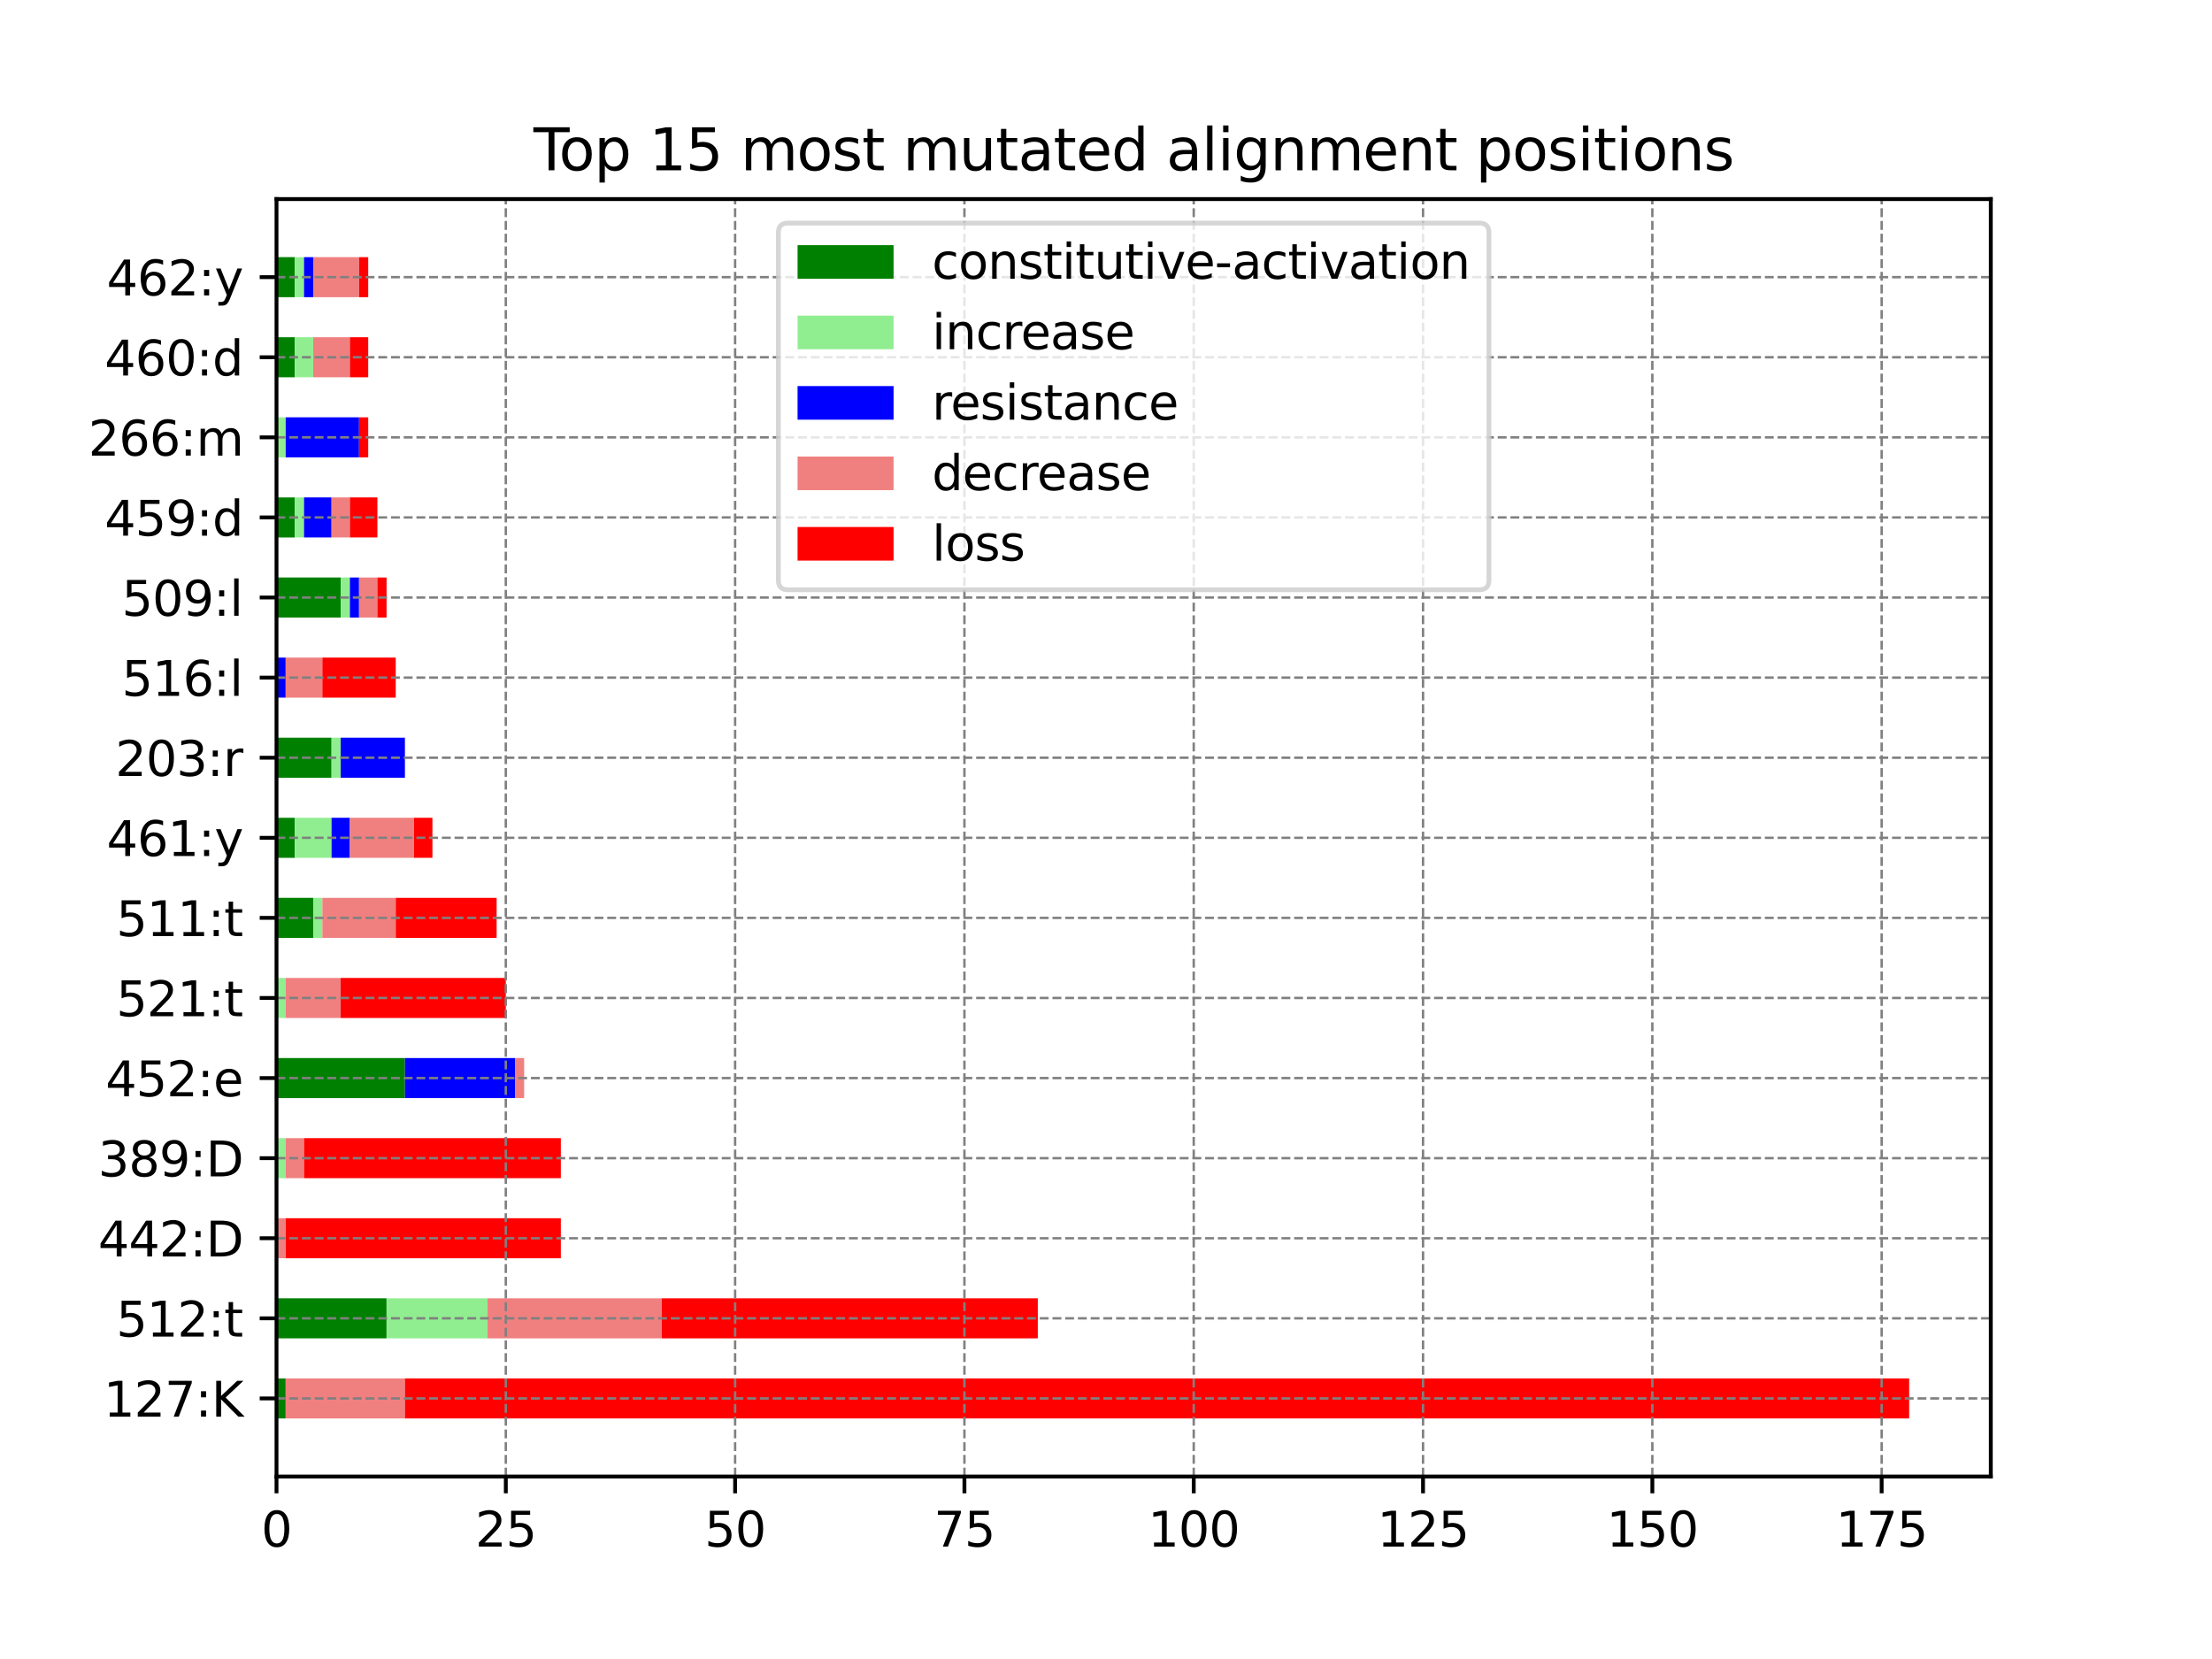 <?xml version="1.0" encoding="utf-8" standalone="no"?>
<!DOCTYPE svg PUBLIC "-//W3C//DTD SVG 1.1//EN"
  "http://www.w3.org/Graphics/SVG/1.1/DTD/svg11.dtd">
<svg xmlns:xlink="http://www.w3.org/1999/xlink" width="460.8pt" height="345.6pt" viewBox="0 0 460.8 345.6" xmlns="http://www.w3.org/2000/svg" version="1.1">
 <defs>
  <style type="text/css">*{stroke-linejoin: round; stroke-linecap: butt}</style>
 </defs>
 <g id="figure_1">
  <g id="patch_1">
   <path d="M 0 345.6 
L 460.8 345.6 
L 460.8 0 
L 0 0 
z
" style="fill: #ffffff"/>
  </g>
  <g id="axes_1">
   <g id="patch_2">
    <path d="M 57.6 307.584 
L 414.72 307.584 
L 414.72 41.472 
L 57.6 41.472 
z
" style="fill: #ffffff"/>
   </g>
   <g id="patch_3">
    <path d="M 57.6 295.488 
L 59.511 295.488 
L 59.511 287.146 
L 57.6 287.146 
z
" clip-path="url(#p41ebdf64fb)" style="fill: #008000"/>
   </g>
   <g id="patch_4">
    <path d="M 57.6 278.804 
L 80.529 278.804 
L 80.529 270.462 
L 57.6 270.462 
z
" clip-path="url(#p41ebdf64fb)" style="fill: #008000"/>
   </g>
   <g id="patch_5">
    <path d="M 57.6 262.12 
L 57.6 262.12 
L 57.6 253.778 
L 57.6 253.778 
z
" clip-path="url(#p41ebdf64fb)" style="fill: #008000"/>
   </g>
   <g id="patch_6">
    <path d="M 57.6 245.436 
L 57.6 245.436 
L 57.6 237.094 
L 57.6 237.094 
z
" clip-path="url(#p41ebdf64fb)" style="fill: #008000"/>
   </g>
   <g id="patch_7">
    <path d="M 57.6 228.751 
L 84.351 228.751 
L 84.351 220.409 
L 57.6 220.409 
z
" clip-path="url(#p41ebdf64fb)" style="fill: #008000"/>
   </g>
   <g id="patch_8">
    <path d="M 57.6 212.067 
L 57.6 212.067 
L 57.6 203.725 
L 57.6 203.725 
z
" clip-path="url(#p41ebdf64fb)" style="fill: #008000"/>
   </g>
   <g id="patch_9">
    <path d="M 57.6 195.383 
L 65.243 195.383 
L 65.243 187.041 
L 57.6 187.041 
z
" clip-path="url(#p41ebdf64fb)" style="fill: #008000"/>
   </g>
   <g id="patch_10">
    <path d="M 57.6 178.699 
L 61.422 178.699 
L 61.422 170.357 
L 57.6 170.357 
z
" clip-path="url(#p41ebdf64fb)" style="fill: #008000"/>
   </g>
   <g id="patch_11">
    <path d="M 57.6 162.015 
L 69.065 162.015 
L 69.065 153.673 
L 57.6 153.673 
z
" clip-path="url(#p41ebdf64fb)" style="fill: #008000"/>
   </g>
   <g id="patch_12">
    <path d="M 57.6 145.331 
L 57.6 145.331 
L 57.6 136.989 
L 57.6 136.989 
z
" clip-path="url(#p41ebdf64fb)" style="fill: #008000"/>
   </g>
   <g id="patch_13">
    <path d="M 57.6 128.647 
L 70.975 128.647 
L 70.975 120.305 
L 57.6 120.305 
z
" clip-path="url(#p41ebdf64fb)" style="fill: #008000"/>
   </g>
   <g id="patch_14">
    <path d="M 57.6 111.962 
L 61.422 111.962 
L 61.422 103.62 
L 57.6 103.62 
z
" clip-path="url(#p41ebdf64fb)" style="fill: #008000"/>
   </g>
   <g id="patch_15">
    <path d="M 57.6 95.278 
L 57.6 95.278 
L 57.6 86.936 
L 57.6 86.936 
z
" clip-path="url(#p41ebdf64fb)" style="fill: #008000"/>
   </g>
   <g id="patch_16">
    <path d="M 57.6 78.594 
L 61.422 78.594 
L 61.422 70.252 
L 57.6 70.252 
z
" clip-path="url(#p41ebdf64fb)" style="fill: #008000"/>
   </g>
   <g id="patch_17">
    <path d="M 57.6 61.91 
L 61.422 61.91 
L 61.422 53.568 
L 57.6 53.568 
z
" clip-path="url(#p41ebdf64fb)" style="fill: #008000"/>
   </g>
   <g id="patch_18">
    <path d="M 59.511 295.488 
L 59.511 295.488 
L 59.511 287.146 
L 59.511 287.146 
z
" clip-path="url(#p41ebdf64fb)" style="fill: #90ee90"/>
   </g>
   <g id="patch_19">
    <path d="M 80.529 278.804 
L 101.547 278.804 
L 101.547 270.462 
L 80.529 270.462 
z
" clip-path="url(#p41ebdf64fb)" style="fill: #90ee90"/>
   </g>
   <g id="patch_20">
    <path d="M 57.6 262.12 
L 57.6 262.12 
L 57.6 253.778 
L 57.6 253.778 
z
" clip-path="url(#p41ebdf64fb)" style="fill: #90ee90"/>
   </g>
   <g id="patch_21">
    <path d="M 57.6 245.436 
L 59.511 245.436 
L 59.511 237.094 
L 57.6 237.094 
z
" clip-path="url(#p41ebdf64fb)" style="fill: #90ee90"/>
   </g>
   <g id="patch_22">
    <path d="M 84.351 228.751 
L 84.351 228.751 
L 84.351 220.409 
L 84.351 220.409 
z
" clip-path="url(#p41ebdf64fb)" style="fill: #90ee90"/>
   </g>
   <g id="patch_23">
    <path d="M 57.6 212.067 
L 59.511 212.067 
L 59.511 203.725 
L 57.6 203.725 
z
" clip-path="url(#p41ebdf64fb)" style="fill: #90ee90"/>
   </g>
   <g id="patch_24">
    <path d="M 65.243 195.383 
L 67.154 195.383 
L 67.154 187.041 
L 65.243 187.041 
z
" clip-path="url(#p41ebdf64fb)" style="fill: #90ee90"/>
   </g>
   <g id="patch_25">
    <path d="M 61.422 178.699 
L 69.065 178.699 
L 69.065 170.357 
L 61.422 170.357 
z
" clip-path="url(#p41ebdf64fb)" style="fill: #90ee90"/>
   </g>
   <g id="patch_26">
    <path d="M 69.065 162.015 
L 70.975 162.015 
L 70.975 153.673 
L 69.065 153.673 
z
" clip-path="url(#p41ebdf64fb)" style="fill: #90ee90"/>
   </g>
   <g id="patch_27">
    <path d="M 57.6 145.331 
L 57.6 145.331 
L 57.6 136.989 
L 57.6 136.989 
z
" clip-path="url(#p41ebdf64fb)" style="fill: #90ee90"/>
   </g>
   <g id="patch_28">
    <path d="M 70.975 128.647 
L 72.886 128.647 
L 72.886 120.305 
L 70.975 120.305 
z
" clip-path="url(#p41ebdf64fb)" style="fill: #90ee90"/>
   </g>
   <g id="patch_29">
    <path d="M 61.422 111.962 
L 63.332 111.962 
L 63.332 103.62 
L 61.422 103.62 
z
" clip-path="url(#p41ebdf64fb)" style="fill: #90ee90"/>
   </g>
   <g id="patch_30">
    <path d="M 57.6 95.278 
L 59.511 95.278 
L 59.511 86.936 
L 57.6 86.936 
z
" clip-path="url(#p41ebdf64fb)" style="fill: #90ee90"/>
   </g>
   <g id="patch_31">
    <path d="M 61.422 78.594 
L 65.243 78.594 
L 65.243 70.252 
L 61.422 70.252 
z
" clip-path="url(#p41ebdf64fb)" style="fill: #90ee90"/>
   </g>
   <g id="patch_32">
    <path d="M 61.422 61.91 
L 63.332 61.91 
L 63.332 53.568 
L 61.422 53.568 
z
" clip-path="url(#p41ebdf64fb)" style="fill: #90ee90"/>
   </g>
   <g id="patch_33">
    <path d="M 59.511 295.488 
L 59.511 295.488 
L 59.511 287.146 
L 59.511 287.146 
z
" clip-path="url(#p41ebdf64fb)" style="fill: #0000ff"/>
   </g>
   <g id="patch_34">
    <path d="M 101.547 278.804 
L 101.547 278.804 
L 101.547 270.462 
L 101.547 270.462 
z
" clip-path="url(#p41ebdf64fb)" style="fill: #0000ff"/>
   </g>
   <g id="patch_35">
    <path d="M 57.6 262.12 
L 57.6 262.12 
L 57.6 253.778 
L 57.6 253.778 
z
" clip-path="url(#p41ebdf64fb)" style="fill: #0000ff"/>
   </g>
   <g id="patch_36">
    <path d="M 59.511 245.436 
L 59.511 245.436 
L 59.511 237.094 
L 59.511 237.094 
z
" clip-path="url(#p41ebdf64fb)" style="fill: #0000ff"/>
   </g>
   <g id="patch_37">
    <path d="M 84.351 228.751 
L 107.28 228.751 
L 107.28 220.409 
L 84.351 220.409 
z
" clip-path="url(#p41ebdf64fb)" style="fill: #0000ff"/>
   </g>
   <g id="patch_38">
    <path d="M 59.511 212.067 
L 59.511 212.067 
L 59.511 203.725 
L 59.511 203.725 
z
" clip-path="url(#p41ebdf64fb)" style="fill: #0000ff"/>
   </g>
   <g id="patch_39">
    <path d="M 67.154 195.383 
L 67.154 195.383 
L 67.154 187.041 
L 67.154 187.041 
z
" clip-path="url(#p41ebdf64fb)" style="fill: #0000ff"/>
   </g>
   <g id="patch_40">
    <path d="M 69.065 178.699 
L 72.886 178.699 
L 72.886 170.357 
L 69.065 170.357 
z
" clip-path="url(#p41ebdf64fb)" style="fill: #0000ff"/>
   </g>
   <g id="patch_41">
    <path d="M 70.975 162.015 
L 84.351 162.015 
L 84.351 153.673 
L 70.975 153.673 
z
" clip-path="url(#p41ebdf64fb)" style="fill: #0000ff"/>
   </g>
   <g id="patch_42">
    <path d="M 57.6 145.331 
L 59.511 145.331 
L 59.511 136.989 
L 57.6 136.989 
z
" clip-path="url(#p41ebdf64fb)" style="fill: #0000ff"/>
   </g>
   <g id="patch_43">
    <path d="M 72.886 128.647 
L 74.797 128.647 
L 74.797 120.305 
L 72.886 120.305 
z
" clip-path="url(#p41ebdf64fb)" style="fill: #0000ff"/>
   </g>
   <g id="patch_44">
    <path d="M 63.332 111.962 
L 69.065 111.962 
L 69.065 103.62 
L 63.332 103.62 
z
" clip-path="url(#p41ebdf64fb)" style="fill: #0000ff"/>
   </g>
   <g id="patch_45">
    <path d="M 59.511 95.278 
L 74.797 95.278 
L 74.797 86.936 
L 59.511 86.936 
z
" clip-path="url(#p41ebdf64fb)" style="fill: #0000ff"/>
   </g>
   <g id="patch_46">
    <path d="M 65.243 78.594 
L 65.243 78.594 
L 65.243 70.252 
L 65.243 70.252 
z
" clip-path="url(#p41ebdf64fb)" style="fill: #0000ff"/>
   </g>
   <g id="patch_47">
    <path d="M 63.332 61.91 
L 65.243 61.91 
L 65.243 53.568 
L 63.332 53.568 
z
" clip-path="url(#p41ebdf64fb)" style="fill: #0000ff"/>
   </g>
   <g id="patch_48">
    <path d="M 59.511 295.488 
L 84.351 295.488 
L 84.351 287.146 
L 59.511 287.146 
z
" clip-path="url(#p41ebdf64fb)" style="fill: #f08080"/>
   </g>
   <g id="patch_49">
    <path d="M 101.547 278.804 
L 137.852 278.804 
L 137.852 270.462 
L 101.547 270.462 
z
" clip-path="url(#p41ebdf64fb)" style="fill: #f08080"/>
   </g>
   <g id="patch_50">
    <path d="M 57.6 262.12 
L 59.511 262.12 
L 59.511 253.778 
L 57.6 253.778 
z
" clip-path="url(#p41ebdf64fb)" style="fill: #f08080"/>
   </g>
   <g id="patch_51">
    <path d="M 59.511 245.436 
L 63.332 245.436 
L 63.332 237.094 
L 59.511 237.094 
z
" clip-path="url(#p41ebdf64fb)" style="fill: #f08080"/>
   </g>
   <g id="patch_52">
    <path d="M 107.28 228.751 
L 109.19 228.751 
L 109.19 220.409 
L 107.28 220.409 
z
" clip-path="url(#p41ebdf64fb)" style="fill: #f08080"/>
   </g>
   <g id="patch_53">
    <path d="M 59.511 212.067 
L 70.975 212.067 
L 70.975 203.725 
L 59.511 203.725 
z
" clip-path="url(#p41ebdf64fb)" style="fill: #f08080"/>
   </g>
   <g id="patch_54">
    <path d="M 67.154 195.383 
L 82.44 195.383 
L 82.44 187.041 
L 67.154 187.041 
z
" clip-path="url(#p41ebdf64fb)" style="fill: #f08080"/>
   </g>
   <g id="patch_55">
    <path d="M 72.886 178.699 
L 86.261 178.699 
L 86.261 170.357 
L 72.886 170.357 
z
" clip-path="url(#p41ebdf64fb)" style="fill: #f08080"/>
   </g>
   <g id="patch_56">
    <path d="M 84.351 162.015 
L 84.351 162.015 
L 84.351 153.673 
L 84.351 153.673 
z
" clip-path="url(#p41ebdf64fb)" style="fill: #f08080"/>
   </g>
   <g id="patch_57">
    <path d="M 59.511 145.331 
L 67.154 145.331 
L 67.154 136.989 
L 59.511 136.989 
z
" clip-path="url(#p41ebdf64fb)" style="fill: #f08080"/>
   </g>
   <g id="patch_58">
    <path d="M 74.797 128.647 
L 78.618 128.647 
L 78.618 120.305 
L 74.797 120.305 
z
" clip-path="url(#p41ebdf64fb)" style="fill: #f08080"/>
   </g>
   <g id="patch_59">
    <path d="M 69.065 111.962 
L 72.886 111.962 
L 72.886 103.62 
L 69.065 103.62 
z
" clip-path="url(#p41ebdf64fb)" style="fill: #f08080"/>
   </g>
   <g id="patch_60">
    <path d="M 74.797 95.278 
L 74.797 95.278 
L 74.797 86.936 
L 74.797 86.936 
z
" clip-path="url(#p41ebdf64fb)" style="fill: #f08080"/>
   </g>
   <g id="patch_61">
    <path d="M 65.243 78.594 
L 72.886 78.594 
L 72.886 70.252 
L 65.243 70.252 
z
" clip-path="url(#p41ebdf64fb)" style="fill: #f08080"/>
   </g>
   <g id="patch_62">
    <path d="M 65.243 61.91 
L 74.797 61.91 
L 74.797 53.568 
L 65.243 53.568 
z
" clip-path="url(#p41ebdf64fb)" style="fill: #f08080"/>
   </g>
   <g id="patch_63">
    <path d="M 84.351 295.488 
L 397.714 295.488 
L 397.714 287.146 
L 84.351 287.146 
z
" clip-path="url(#p41ebdf64fb)" style="fill: #ff0000"/>
   </g>
   <g id="patch_64">
    <path d="M 137.852 278.804 
L 216.193 278.804 
L 216.193 270.462 
L 137.852 270.462 
z
" clip-path="url(#p41ebdf64fb)" style="fill: #ff0000"/>
   </g>
   <g id="patch_65">
    <path d="M 59.511 262.12 
L 116.833 262.12 
L 116.833 253.778 
L 59.511 253.778 
z
" clip-path="url(#p41ebdf64fb)" style="fill: #ff0000"/>
   </g>
   <g id="patch_66">
    <path d="M 63.332 245.436 
L 116.833 245.436 
L 116.833 237.094 
L 63.332 237.094 
z
" clip-path="url(#p41ebdf64fb)" style="fill: #ff0000"/>
   </g>
   <g id="patch_67">
    <path d="M 109.19 228.751 
L 109.19 228.751 
L 109.19 220.409 
L 109.19 220.409 
z
" clip-path="url(#p41ebdf64fb)" style="fill: #ff0000"/>
   </g>
   <g id="patch_68">
    <path d="M 70.975 212.067 
L 105.369 212.067 
L 105.369 203.725 
L 70.975 203.725 
z
" clip-path="url(#p41ebdf64fb)" style="fill: #ff0000"/>
   </g>
   <g id="patch_69">
    <path d="M 82.44 195.383 
L 103.458 195.383 
L 103.458 187.041 
L 82.44 187.041 
z
" clip-path="url(#p41ebdf64fb)" style="fill: #ff0000"/>
   </g>
   <g id="patch_70">
    <path d="M 86.261 178.699 
L 90.083 178.699 
L 90.083 170.357 
L 86.261 170.357 
z
" clip-path="url(#p41ebdf64fb)" style="fill: #ff0000"/>
   </g>
   <g id="patch_71">
    <path d="M 84.351 162.015 
L 84.351 162.015 
L 84.351 153.673 
L 84.351 153.673 
z
" clip-path="url(#p41ebdf64fb)" style="fill: #ff0000"/>
   </g>
   <g id="patch_72">
    <path d="M 67.154 145.331 
L 82.44 145.331 
L 82.44 136.989 
L 67.154 136.989 
z
" clip-path="url(#p41ebdf64fb)" style="fill: #ff0000"/>
   </g>
   <g id="patch_73">
    <path d="M 78.618 128.647 
L 80.529 128.647 
L 80.529 120.305 
L 78.618 120.305 
z
" clip-path="url(#p41ebdf64fb)" style="fill: #ff0000"/>
   </g>
   <g id="patch_74">
    <path d="M 72.886 111.962 
L 78.618 111.962 
L 78.618 103.62 
L 72.886 103.62 
z
" clip-path="url(#p41ebdf64fb)" style="fill: #ff0000"/>
   </g>
   <g id="patch_75">
    <path d="M 74.797 95.278 
L 76.708 95.278 
L 76.708 86.936 
L 74.797 86.936 
z
" clip-path="url(#p41ebdf64fb)" style="fill: #ff0000"/>
   </g>
   <g id="patch_76">
    <path d="M 72.886 78.594 
L 76.708 78.594 
L 76.708 70.252 
L 72.886 70.252 
z
" clip-path="url(#p41ebdf64fb)" style="fill: #ff0000"/>
   </g>
   <g id="patch_77">
    <path d="M 74.797 61.91 
L 76.708 61.91 
L 76.708 53.568 
L 74.797 53.568 
z
" clip-path="url(#p41ebdf64fb)" style="fill: #ff0000"/>
   </g>
   <g id="matplotlib.axis_1">
    <g id="xtick_1">
     <g id="line2d_1">
      <path d="M 57.6 307.584 
L 57.6 41.472 
" clip-path="url(#p41ebdf64fb)" style="fill: none; stroke-dasharray: 1.85,0.8; stroke-dashoffset: 0; stroke: #808080; stroke-width: 0.5"/>
     </g>
     <g id="line2d_2">
      <defs>
       <path id="m4889a74bbb" d="M 0 0 
L 0 3.5 
" style="stroke: #000000; stroke-width: 0.8"/>
      </defs>
      <g>
       <use xlink:href="#m4889a74bbb" x="57.6" y="307.584" style="stroke: #000000; stroke-width: 0.8"/>
      </g>
     </g>
     <g id="text_1">
      <!-- 0 -->
      <g transform="translate(54.419 322.182) scale(0.1 -0.1)">
       <defs>
        <path id="DejaVuSans-30" d="M 2034 4250 
Q 1547 4250 1301 3770 
Q 1056 3291 1056 2328 
Q 1056 1369 1301 889 
Q 1547 409 2034 409 
Q 2525 409 2770 889 
Q 3016 1369 3016 2328 
Q 3016 3291 2770 3770 
Q 2525 4250 2034 4250 
z
M 2034 4750 
Q 2819 4750 3233 4129 
Q 3647 3509 3647 2328 
Q 3647 1150 3233 529 
Q 2819 -91 2034 -91 
Q 1250 -91 836 529 
Q 422 1150 422 2328 
Q 422 3509 836 4129 
Q 1250 4750 2034 4750 
z
" transform="scale(0.016)"/>
       </defs>
       <use xlink:href="#DejaVuSans-30"/>
      </g>
     </g>
    </g>
    <g id="xtick_2">
     <g id="line2d_3">
      <path d="M 105.369 307.584 
L 105.369 41.472 
" clip-path="url(#p41ebdf64fb)" style="fill: none; stroke-dasharray: 1.85,0.8; stroke-dashoffset: 0; stroke: #808080; stroke-width: 0.5"/>
     </g>
     <g id="line2d_4">
      <g>
       <use xlink:href="#m4889a74bbb" x="105.369" y="307.584" style="stroke: #000000; stroke-width: 0.8"/>
      </g>
     </g>
     <g id="text_2">
      <!-- 25 -->
      <g transform="translate(99.006 322.182) scale(0.1 -0.1)">
       <defs>
        <path id="DejaVuSans-32" d="M 1228 531 
L 3431 531 
L 3431 0 
L 469 0 
L 469 531 
Q 828 903 1448 1529 
Q 2069 2156 2228 2338 
Q 2531 2678 2651 2914 
Q 2772 3150 2772 3378 
Q 2772 3750 2511 3984 
Q 2250 4219 1831 4219 
Q 1534 4219 1204 4116 
Q 875 4013 500 3803 
L 500 4441 
Q 881 4594 1212 4672 
Q 1544 4750 1819 4750 
Q 2544 4750 2975 4387 
Q 3406 4025 3406 3419 
Q 3406 3131 3298 2873 
Q 3191 2616 2906 2266 
Q 2828 2175 2409 1742 
Q 1991 1309 1228 531 
z
" transform="scale(0.016)"/>
        <path id="DejaVuSans-35" d="M 691 4666 
L 3169 4666 
L 3169 4134 
L 1269 4134 
L 1269 2991 
Q 1406 3038 1543 3061 
Q 1681 3084 1819 3084 
Q 2600 3084 3056 2656 
Q 3513 2228 3513 1497 
Q 3513 744 3044 326 
Q 2575 -91 1722 -91 
Q 1428 -91 1123 -41 
Q 819 9 494 109 
L 494 744 
Q 775 591 1075 516 
Q 1375 441 1709 441 
Q 2250 441 2565 725 
Q 2881 1009 2881 1497 
Q 2881 1984 2565 2268 
Q 2250 2553 1709 2553 
Q 1456 2553 1204 2497 
Q 953 2441 691 2322 
L 691 4666 
z
" transform="scale(0.016)"/>
       </defs>
       <use xlink:href="#DejaVuSans-32"/>
       <use xlink:href="#DejaVuSans-35" x="63.623"/>
      </g>
     </g>
    </g>
    <g id="xtick_3">
     <g id="line2d_5">
      <path d="M 153.138 307.584 
L 153.138 41.472 
" clip-path="url(#p41ebdf64fb)" style="fill: none; stroke-dasharray: 1.85,0.8; stroke-dashoffset: 0; stroke: #808080; stroke-width: 0.5"/>
     </g>
     <g id="line2d_6">
      <g>
       <use xlink:href="#m4889a74bbb" x="153.138" y="307.584" style="stroke: #000000; stroke-width: 0.8"/>
      </g>
     </g>
     <g id="text_3">
      <!-- 50 -->
      <g transform="translate(146.775 322.182) scale(0.1 -0.1)">
       <use xlink:href="#DejaVuSans-35"/>
       <use xlink:href="#DejaVuSans-30" x="63.623"/>
      </g>
     </g>
    </g>
    <g id="xtick_4">
     <g id="line2d_7">
      <path d="M 200.907 307.584 
L 200.907 41.472 
" clip-path="url(#p41ebdf64fb)" style="fill: none; stroke-dasharray: 1.85,0.8; stroke-dashoffset: 0; stroke: #808080; stroke-width: 0.5"/>
     </g>
     <g id="line2d_8">
      <g>
       <use xlink:href="#m4889a74bbb" x="200.907" y="307.584" style="stroke: #000000; stroke-width: 0.8"/>
      </g>
     </g>
     <g id="text_4">
      <!-- 75 -->
      <g transform="translate(194.544 322.182) scale(0.1 -0.1)">
       <defs>
        <path id="DejaVuSans-37" d="M 525 4666 
L 3525 4666 
L 3525 4397 
L 1831 0 
L 1172 0 
L 2766 4134 
L 525 4134 
L 525 4666 
z
" transform="scale(0.016)"/>
       </defs>
       <use xlink:href="#DejaVuSans-37"/>
       <use xlink:href="#DejaVuSans-35" x="63.623"/>
      </g>
     </g>
    </g>
    <g id="xtick_5">
     <g id="line2d_9">
      <path d="M 248.675 307.584 
L 248.675 41.472 
" clip-path="url(#p41ebdf64fb)" style="fill: none; stroke-dasharray: 1.85,0.8; stroke-dashoffset: 0; stroke: #808080; stroke-width: 0.5"/>
     </g>
     <g id="line2d_10">
      <g>
       <use xlink:href="#m4889a74bbb" x="248.675" y="307.584" style="stroke: #000000; stroke-width: 0.8"/>
      </g>
     </g>
     <g id="text_5">
      <!-- 100 -->
      <g transform="translate(239.132 322.182) scale(0.1 -0.1)">
       <defs>
        <path id="DejaVuSans-31" d="M 794 531 
L 1825 531 
L 1825 4091 
L 703 3866 
L 703 4441 
L 1819 4666 
L 2450 4666 
L 2450 531 
L 3481 531 
L 3481 0 
L 794 0 
L 794 531 
z
" transform="scale(0.016)"/>
       </defs>
       <use xlink:href="#DejaVuSans-31"/>
       <use xlink:href="#DejaVuSans-30" x="63.623"/>
       <use xlink:href="#DejaVuSans-30" x="127.246"/>
      </g>
     </g>
    </g>
    <g id="xtick_6">
     <g id="line2d_11">
      <path d="M 296.444 307.584 
L 296.444 41.472 
" clip-path="url(#p41ebdf64fb)" style="fill: none; stroke-dasharray: 1.85,0.8; stroke-dashoffset: 0; stroke: #808080; stroke-width: 0.5"/>
     </g>
     <g id="line2d_12">
      <g>
       <use xlink:href="#m4889a74bbb" x="296.444" y="307.584" style="stroke: #000000; stroke-width: 0.8"/>
      </g>
     </g>
     <g id="text_6">
      <!-- 125 -->
      <g transform="translate(286.901 322.182) scale(0.1 -0.1)">
       <use xlink:href="#DejaVuSans-31"/>
       <use xlink:href="#DejaVuSans-32" x="63.623"/>
       <use xlink:href="#DejaVuSans-35" x="127.246"/>
      </g>
     </g>
    </g>
    <g id="xtick_7">
     <g id="line2d_13">
      <path d="M 344.213 307.584 
L 344.213 41.472 
" clip-path="url(#p41ebdf64fb)" style="fill: none; stroke-dasharray: 1.85,0.8; stroke-dashoffset: 0; stroke: #808080; stroke-width: 0.5"/>
     </g>
     <g id="line2d_14">
      <g>
       <use xlink:href="#m4889a74bbb" x="344.213" y="307.584" style="stroke: #000000; stroke-width: 0.8"/>
      </g>
     </g>
     <g id="text_7">
      <!-- 150 -->
      <g transform="translate(334.669 322.182) scale(0.1 -0.1)">
       <use xlink:href="#DejaVuSans-31"/>
       <use xlink:href="#DejaVuSans-35" x="63.623"/>
       <use xlink:href="#DejaVuSans-30" x="127.246"/>
      </g>
     </g>
    </g>
    <g id="xtick_8">
     <g id="line2d_15">
      <path d="M 391.982 307.584 
L 391.982 41.472 
" clip-path="url(#p41ebdf64fb)" style="fill: none; stroke-dasharray: 1.85,0.8; stroke-dashoffset: 0; stroke: #808080; stroke-width: 0.5"/>
     </g>
     <g id="line2d_16">
      <g>
       <use xlink:href="#m4889a74bbb" x="391.982" y="307.584" style="stroke: #000000; stroke-width: 0.8"/>
      </g>
     </g>
     <g id="text_8">
      <!-- 175 -->
      <g transform="translate(382.438 322.182) scale(0.1 -0.1)">
       <use xlink:href="#DejaVuSans-31"/>
       <use xlink:href="#DejaVuSans-37" x="63.623"/>
       <use xlink:href="#DejaVuSans-35" x="127.246"/>
      </g>
     </g>
    </g>
   </g>
   <g id="matplotlib.axis_2">
    <g id="ytick_1">
     <g id="line2d_17">
      <path d="M 57.6 291.317 
L 414.72 291.317 
" clip-path="url(#p41ebdf64fb)" style="fill: none; stroke-dasharray: 1.85,0.8; stroke-dashoffset: 0; stroke: #808080; stroke-width: 0.5"/>
     </g>
     <g id="line2d_18">
      <defs>
       <path id="m46c6e3ead2" d="M 0 0 
L -3.5 0 
" style="stroke: #000000; stroke-width: 0.8"/>
      </defs>
      <g>
       <use xlink:href="#m46c6e3ead2" x="57.6" y="291.317" style="stroke: #000000; stroke-width: 0.8"/>
      </g>
     </g>
     <g id="text_9">
      <!-- 127:K -->
      <g transform="translate(21.586 295.116) scale(0.1 -0.1)">
       <defs>
        <path id="DejaVuSans-3a" d="M 750 794 
L 1409 794 
L 1409 0 
L 750 0 
L 750 794 
z
M 750 3309 
L 1409 3309 
L 1409 2516 
L 750 2516 
L 750 3309 
z
" transform="scale(0.016)"/>
        <path id="DejaVuSans-4b" d="M 628 4666 
L 1259 4666 
L 1259 2694 
L 3353 4666 
L 4166 4666 
L 1850 2491 
L 4331 0 
L 3500 0 
L 1259 2247 
L 1259 0 
L 628 0 
L 628 4666 
z
" transform="scale(0.016)"/>
       </defs>
       <use xlink:href="#DejaVuSans-31"/>
       <use xlink:href="#DejaVuSans-32" x="63.623"/>
       <use xlink:href="#DejaVuSans-37" x="127.246"/>
       <use xlink:href="#DejaVuSans-3a" x="190.869"/>
       <use xlink:href="#DejaVuSans-4b" x="224.561"/>
      </g>
     </g>
    </g>
    <g id="ytick_2">
     <g id="line2d_19">
      <path d="M 57.6 274.633 
L 414.72 274.633 
" clip-path="url(#p41ebdf64fb)" style="fill: none; stroke-dasharray: 1.85,0.8; stroke-dashoffset: 0; stroke: #808080; stroke-width: 0.5"/>
     </g>
     <g id="line2d_20">
      <g>
       <use xlink:href="#m46c6e3ead2" x="57.6" y="274.633" style="stroke: #000000; stroke-width: 0.8"/>
      </g>
     </g>
     <g id="text_10">
      <!-- 512:t -->
      <g transform="translate(24.223 278.432) scale(0.1 -0.1)">
       <defs>
        <path id="DejaVuSans-74" d="M 1172 4494 
L 1172 3500 
L 2356 3500 
L 2356 3053 
L 1172 3053 
L 1172 1153 
Q 1172 725 1289 603 
Q 1406 481 1766 481 
L 2356 481 
L 2356 0 
L 1766 0 
Q 1100 0 847 248 
Q 594 497 594 1153 
L 594 3053 
L 172 3053 
L 172 3500 
L 594 3500 
L 594 4494 
L 1172 4494 
z
" transform="scale(0.016)"/>
       </defs>
       <use xlink:href="#DejaVuSans-35"/>
       <use xlink:href="#DejaVuSans-31" x="63.623"/>
       <use xlink:href="#DejaVuSans-32" x="127.246"/>
       <use xlink:href="#DejaVuSans-3a" x="190.869"/>
       <use xlink:href="#DejaVuSans-74" x="224.561"/>
      </g>
     </g>
    </g>
    <g id="ytick_3">
     <g id="line2d_21">
      <path d="M 57.6 257.949 
L 414.72 257.949 
" clip-path="url(#p41ebdf64fb)" style="fill: none; stroke-dasharray: 1.85,0.8; stroke-dashoffset: 0; stroke: #808080; stroke-width: 0.5"/>
     </g>
     <g id="line2d_22">
      <g>
       <use xlink:href="#m46c6e3ead2" x="57.6" y="257.949" style="stroke: #000000; stroke-width: 0.8"/>
      </g>
     </g>
     <g id="text_11">
      <!-- 442:D -->
      <g transform="translate(20.444 261.748) scale(0.1 -0.1)">
       <defs>
        <path id="DejaVuSans-34" d="M 2419 4116 
L 825 1625 
L 2419 1625 
L 2419 4116 
z
M 2253 4666 
L 3047 4666 
L 3047 1625 
L 3713 1625 
L 3713 1100 
L 3047 1100 
L 3047 0 
L 2419 0 
L 2419 1100 
L 313 1100 
L 313 1709 
L 2253 4666 
z
" transform="scale(0.016)"/>
        <path id="DejaVuSans-44" d="M 1259 4147 
L 1259 519 
L 2022 519 
Q 2988 519 3436 956 
Q 3884 1394 3884 2338 
Q 3884 3275 3436 3711 
Q 2988 4147 2022 4147 
L 1259 4147 
z
M 628 4666 
L 1925 4666 
Q 3281 4666 3915 4102 
Q 4550 3538 4550 2338 
Q 4550 1131 3912 565 
Q 3275 0 1925 0 
L 628 0 
L 628 4666 
z
" transform="scale(0.016)"/>
       </defs>
       <use xlink:href="#DejaVuSans-34"/>
       <use xlink:href="#DejaVuSans-34" x="63.623"/>
       <use xlink:href="#DejaVuSans-32" x="127.246"/>
       <use xlink:href="#DejaVuSans-3a" x="190.869"/>
       <use xlink:href="#DejaVuSans-44" x="224.561"/>
      </g>
     </g>
    </g>
    <g id="ytick_4">
     <g id="line2d_23">
      <path d="M 57.6 241.265 
L 414.72 241.265 
" clip-path="url(#p41ebdf64fb)" style="fill: none; stroke-dasharray: 1.85,0.8; stroke-dashoffset: 0; stroke: #808080; stroke-width: 0.5"/>
     </g>
     <g id="line2d_24">
      <g>
       <use xlink:href="#m46c6e3ead2" x="57.6" y="241.265" style="stroke: #000000; stroke-width: 0.8"/>
      </g>
     </g>
     <g id="text_12">
      <!-- 389:D -->
      <g transform="translate(20.444 245.064) scale(0.1 -0.1)">
       <defs>
        <path id="DejaVuSans-33" d="M 2597 2516 
Q 3050 2419 3304 2112 
Q 3559 1806 3559 1356 
Q 3559 666 3084 287 
Q 2609 -91 1734 -91 
Q 1441 -91 1130 -33 
Q 819 25 488 141 
L 488 750 
Q 750 597 1062 519 
Q 1375 441 1716 441 
Q 2309 441 2620 675 
Q 2931 909 2931 1356 
Q 2931 1769 2642 2001 
Q 2353 2234 1838 2234 
L 1294 2234 
L 1294 2753 
L 1863 2753 
Q 2328 2753 2575 2939 
Q 2822 3125 2822 3475 
Q 2822 3834 2567 4026 
Q 2313 4219 1838 4219 
Q 1578 4219 1281 4162 
Q 984 4106 628 3988 
L 628 4550 
Q 988 4650 1302 4700 
Q 1616 4750 1894 4750 
Q 2613 4750 3031 4423 
Q 3450 4097 3450 3541 
Q 3450 3153 3228 2886 
Q 3006 2619 2597 2516 
z
" transform="scale(0.016)"/>
        <path id="DejaVuSans-38" d="M 2034 2216 
Q 1584 2216 1326 1975 
Q 1069 1734 1069 1313 
Q 1069 891 1326 650 
Q 1584 409 2034 409 
Q 2484 409 2743 651 
Q 3003 894 3003 1313 
Q 3003 1734 2745 1975 
Q 2488 2216 2034 2216 
z
M 1403 2484 
Q 997 2584 770 2862 
Q 544 3141 544 3541 
Q 544 4100 942 4425 
Q 1341 4750 2034 4750 
Q 2731 4750 3128 4425 
Q 3525 4100 3525 3541 
Q 3525 3141 3298 2862 
Q 3072 2584 2669 2484 
Q 3125 2378 3379 2068 
Q 3634 1759 3634 1313 
Q 3634 634 3220 271 
Q 2806 -91 2034 -91 
Q 1263 -91 848 271 
Q 434 634 434 1313 
Q 434 1759 690 2068 
Q 947 2378 1403 2484 
z
M 1172 3481 
Q 1172 3119 1398 2916 
Q 1625 2713 2034 2713 
Q 2441 2713 2670 2916 
Q 2900 3119 2900 3481 
Q 2900 3844 2670 4047 
Q 2441 4250 2034 4250 
Q 1625 4250 1398 4047 
Q 1172 3844 1172 3481 
z
" transform="scale(0.016)"/>
        <path id="DejaVuSans-39" d="M 703 97 
L 703 672 
Q 941 559 1184 500 
Q 1428 441 1663 441 
Q 2288 441 2617 861 
Q 2947 1281 2994 2138 
Q 2813 1869 2534 1725 
Q 2256 1581 1919 1581 
Q 1219 1581 811 2004 
Q 403 2428 403 3163 
Q 403 3881 828 4315 
Q 1253 4750 1959 4750 
Q 2769 4750 3195 4129 
Q 3622 3509 3622 2328 
Q 3622 1225 3098 567 
Q 2575 -91 1691 -91 
Q 1453 -91 1209 -44 
Q 966 3 703 97 
z
M 1959 2075 
Q 2384 2075 2632 2365 
Q 2881 2656 2881 3163 
Q 2881 3666 2632 3958 
Q 2384 4250 1959 4250 
Q 1534 4250 1286 3958 
Q 1038 3666 1038 3163 
Q 1038 2656 1286 2365 
Q 1534 2075 1959 2075 
z
" transform="scale(0.016)"/>
       </defs>
       <use xlink:href="#DejaVuSans-33"/>
       <use xlink:href="#DejaVuSans-38" x="63.623"/>
       <use xlink:href="#DejaVuSans-39" x="127.246"/>
       <use xlink:href="#DejaVuSans-3a" x="190.869"/>
       <use xlink:href="#DejaVuSans-44" x="224.561"/>
      </g>
     </g>
    </g>
    <g id="ytick_5">
     <g id="line2d_25">
      <path d="M 57.6 224.58 
L 414.72 224.58 
" clip-path="url(#p41ebdf64fb)" style="fill: none; stroke-dasharray: 1.85,0.8; stroke-dashoffset: 0; stroke: #808080; stroke-width: 0.5"/>
     </g>
     <g id="line2d_26">
      <g>
       <use xlink:href="#m46c6e3ead2" x="57.6" y="224.58" style="stroke: #000000; stroke-width: 0.8"/>
      </g>
     </g>
     <g id="text_13">
      <!-- 452:e -->
      <g transform="translate(21.991 228.38) scale(0.1 -0.1)">
       <defs>
        <path id="DejaVuSans-65" d="M 3597 1894 
L 3597 1613 
L 953 1613 
Q 991 1019 1311 708 
Q 1631 397 2203 397 
Q 2534 397 2845 478 
Q 3156 559 3463 722 
L 3463 178 
Q 3153 47 2828 -22 
Q 2503 -91 2169 -91 
Q 1331 -91 842 396 
Q 353 884 353 1716 
Q 353 2575 817 3079 
Q 1281 3584 2069 3584 
Q 2775 3584 3186 3129 
Q 3597 2675 3597 1894 
z
M 3022 2063 
Q 3016 2534 2758 2815 
Q 2500 3097 2075 3097 
Q 1594 3097 1305 2825 
Q 1016 2553 972 2059 
L 3022 2063 
z
" transform="scale(0.016)"/>
       </defs>
       <use xlink:href="#DejaVuSans-34"/>
       <use xlink:href="#DejaVuSans-35" x="63.623"/>
       <use xlink:href="#DejaVuSans-32" x="127.246"/>
       <use xlink:href="#DejaVuSans-3a" x="190.869"/>
       <use xlink:href="#DejaVuSans-65" x="224.561"/>
      </g>
     </g>
    </g>
    <g id="ytick_6">
     <g id="line2d_27">
      <path d="M 57.6 207.896 
L 414.72 207.896 
" clip-path="url(#p41ebdf64fb)" style="fill: none; stroke-dasharray: 1.85,0.8; stroke-dashoffset: 0; stroke: #808080; stroke-width: 0.5"/>
     </g>
     <g id="line2d_28">
      <g>
       <use xlink:href="#m46c6e3ead2" x="57.6" y="207.896" style="stroke: #000000; stroke-width: 0.8"/>
      </g>
     </g>
     <g id="text_14">
      <!-- 521:t -->
      <g transform="translate(24.223 211.695) scale(0.1 -0.1)">
       <use xlink:href="#DejaVuSans-35"/>
       <use xlink:href="#DejaVuSans-32" x="63.623"/>
       <use xlink:href="#DejaVuSans-31" x="127.246"/>
       <use xlink:href="#DejaVuSans-3a" x="190.869"/>
       <use xlink:href="#DejaVuSans-74" x="224.561"/>
      </g>
     </g>
    </g>
    <g id="ytick_7">
     <g id="line2d_29">
      <path d="M 57.6 191.212 
L 414.72 191.212 
" clip-path="url(#p41ebdf64fb)" style="fill: none; stroke-dasharray: 1.85,0.8; stroke-dashoffset: 0; stroke: #808080; stroke-width: 0.5"/>
     </g>
     <g id="line2d_30">
      <g>
       <use xlink:href="#m46c6e3ead2" x="57.6" y="191.212" style="stroke: #000000; stroke-width: 0.8"/>
      </g>
     </g>
     <g id="text_15">
      <!-- 511:t -->
      <g transform="translate(24.223 195.011) scale(0.1 -0.1)">
       <use xlink:href="#DejaVuSans-35"/>
       <use xlink:href="#DejaVuSans-31" x="63.623"/>
       <use xlink:href="#DejaVuSans-31" x="127.246"/>
       <use xlink:href="#DejaVuSans-3a" x="190.869"/>
       <use xlink:href="#DejaVuSans-74" x="224.561"/>
      </g>
     </g>
    </g>
    <g id="ytick_8">
     <g id="line2d_31">
      <path d="M 57.6 174.528 
L 414.72 174.528 
" clip-path="url(#p41ebdf64fb)" style="fill: none; stroke-dasharray: 1.85,0.8; stroke-dashoffset: 0; stroke: #808080; stroke-width: 0.5"/>
     </g>
     <g id="line2d_32">
      <g>
       <use xlink:href="#m46c6e3ead2" x="57.6" y="174.528" style="stroke: #000000; stroke-width: 0.8"/>
      </g>
     </g>
     <g id="text_16">
      <!-- 461:y -->
      <g transform="translate(22.225 178.327) scale(0.1 -0.1)">
       <defs>
        <path id="DejaVuSans-36" d="M 2113 2584 
Q 1688 2584 1439 2293 
Q 1191 2003 1191 1497 
Q 1191 994 1439 701 
Q 1688 409 2113 409 
Q 2538 409 2786 701 
Q 3034 994 3034 1497 
Q 3034 2003 2786 2293 
Q 2538 2584 2113 2584 
z
M 3366 4563 
L 3366 3988 
Q 3128 4100 2886 4159 
Q 2644 4219 2406 4219 
Q 1781 4219 1451 3797 
Q 1122 3375 1075 2522 
Q 1259 2794 1537 2939 
Q 1816 3084 2150 3084 
Q 2853 3084 3261 2657 
Q 3669 2231 3669 1497 
Q 3669 778 3244 343 
Q 2819 -91 2113 -91 
Q 1303 -91 875 529 
Q 447 1150 447 2328 
Q 447 3434 972 4092 
Q 1497 4750 2381 4750 
Q 2619 4750 2861 4703 
Q 3103 4656 3366 4563 
z
" transform="scale(0.016)"/>
        <path id="DejaVuSans-79" d="M 2059 -325 
Q 1816 -950 1584 -1140 
Q 1353 -1331 966 -1331 
L 506 -1331 
L 506 -850 
L 844 -850 
Q 1081 -850 1212 -737 
Q 1344 -625 1503 -206 
L 1606 56 
L 191 3500 
L 800 3500 
L 1894 763 
L 2988 3500 
L 3597 3500 
L 2059 -325 
z
" transform="scale(0.016)"/>
       </defs>
       <use xlink:href="#DejaVuSans-34"/>
       <use xlink:href="#DejaVuSans-36" x="63.623"/>
       <use xlink:href="#DejaVuSans-31" x="127.246"/>
       <use xlink:href="#DejaVuSans-3a" x="190.869"/>
       <use xlink:href="#DejaVuSans-79" x="224.561"/>
      </g>
     </g>
    </g>
    <g id="ytick_9">
     <g id="line2d_33">
      <path d="M 57.6 157.844 
L 414.72 157.844 
" clip-path="url(#p41ebdf64fb)" style="fill: none; stroke-dasharray: 1.85,0.8; stroke-dashoffset: 0; stroke: #808080; stroke-width: 0.5"/>
     </g>
     <g id="line2d_34">
      <g>
       <use xlink:href="#m46c6e3ead2" x="57.6" y="157.844" style="stroke: #000000; stroke-width: 0.8"/>
      </g>
     </g>
     <g id="text_17">
      <!-- 203:r -->
      <g transform="translate(24.033 161.643) scale(0.1 -0.1)">
       <defs>
        <path id="DejaVuSans-72" d="M 2631 2963 
Q 2534 3019 2420 3045 
Q 2306 3072 2169 3072 
Q 1681 3072 1420 2755 
Q 1159 2438 1159 1844 
L 1159 0 
L 581 0 
L 581 3500 
L 1159 3500 
L 1159 2956 
Q 1341 3275 1631 3429 
Q 1922 3584 2338 3584 
Q 2397 3584 2469 3576 
Q 2541 3569 2628 3553 
L 2631 2963 
z
" transform="scale(0.016)"/>
       </defs>
       <use xlink:href="#DejaVuSans-32"/>
       <use xlink:href="#DejaVuSans-30" x="63.623"/>
       <use xlink:href="#DejaVuSans-33" x="127.246"/>
       <use xlink:href="#DejaVuSans-3a" x="190.869"/>
       <use xlink:href="#DejaVuSans-72" x="224.561"/>
      </g>
     </g>
    </g>
    <g id="ytick_10">
     <g id="line2d_35">
      <path d="M 57.6 141.16 
L 414.72 141.16 
" clip-path="url(#p41ebdf64fb)" style="fill: none; stroke-dasharray: 1.85,0.8; stroke-dashoffset: 0; stroke: #808080; stroke-width: 0.5"/>
     </g>
     <g id="line2d_36">
      <g>
       <use xlink:href="#m46c6e3ead2" x="57.6" y="141.16" style="stroke: #000000; stroke-width: 0.8"/>
      </g>
     </g>
     <g id="text_18">
      <!-- 516:l -->
      <g transform="translate(25.366 144.959) scale(0.1 -0.1)">
       <defs>
        <path id="DejaVuSans-6c" d="M 603 4863 
L 1178 4863 
L 1178 0 
L 603 0 
L 603 4863 
z
" transform="scale(0.016)"/>
       </defs>
       <use xlink:href="#DejaVuSans-35"/>
       <use xlink:href="#DejaVuSans-31" x="63.623"/>
       <use xlink:href="#DejaVuSans-36" x="127.246"/>
       <use xlink:href="#DejaVuSans-3a" x="190.869"/>
       <use xlink:href="#DejaVuSans-6c" x="224.561"/>
      </g>
     </g>
    </g>
    <g id="ytick_11">
     <g id="line2d_37">
      <path d="M 57.6 124.476 
L 414.72 124.476 
" clip-path="url(#p41ebdf64fb)" style="fill: none; stroke-dasharray: 1.85,0.8; stroke-dashoffset: 0; stroke: #808080; stroke-width: 0.5"/>
     </g>
     <g id="line2d_38">
      <g>
       <use xlink:href="#m46c6e3ead2" x="57.6" y="124.476" style="stroke: #000000; stroke-width: 0.8"/>
      </g>
     </g>
     <g id="text_19">
      <!-- 509:l -->
      <g transform="translate(25.366 128.275) scale(0.1 -0.1)">
       <use xlink:href="#DejaVuSans-35"/>
       <use xlink:href="#DejaVuSans-30" x="63.623"/>
       <use xlink:href="#DejaVuSans-39" x="127.246"/>
       <use xlink:href="#DejaVuSans-3a" x="190.869"/>
       <use xlink:href="#DejaVuSans-6c" x="224.561"/>
      </g>
     </g>
    </g>
    <g id="ytick_12">
     <g id="line2d_39">
      <path d="M 57.6 107.791 
L 414.72 107.791 
" clip-path="url(#p41ebdf64fb)" style="fill: none; stroke-dasharray: 1.85,0.8; stroke-dashoffset: 0; stroke: #808080; stroke-width: 0.5"/>
     </g>
     <g id="line2d_40">
      <g>
       <use xlink:href="#m46c6e3ead2" x="57.6" y="107.791" style="stroke: #000000; stroke-width: 0.8"/>
      </g>
     </g>
     <g id="text_20">
      <!-- 459:d -->
      <g transform="translate(21.795 111.591) scale(0.1 -0.1)">
       <defs>
        <path id="DejaVuSans-64" d="M 2906 2969 
L 2906 4863 
L 3481 4863 
L 3481 0 
L 2906 0 
L 2906 525 
Q 2725 213 2448 61 
Q 2172 -91 1784 -91 
Q 1150 -91 751 415 
Q 353 922 353 1747 
Q 353 2572 751 3078 
Q 1150 3584 1784 3584 
Q 2172 3584 2448 3432 
Q 2725 3281 2906 2969 
z
M 947 1747 
Q 947 1113 1208 752 
Q 1469 391 1925 391 
Q 2381 391 2643 752 
Q 2906 1113 2906 1747 
Q 2906 2381 2643 2742 
Q 2381 3103 1925 3103 
Q 1469 3103 1208 2742 
Q 947 2381 947 1747 
z
" transform="scale(0.016)"/>
       </defs>
       <use xlink:href="#DejaVuSans-34"/>
       <use xlink:href="#DejaVuSans-35" x="63.623"/>
       <use xlink:href="#DejaVuSans-39" x="127.246"/>
       <use xlink:href="#DejaVuSans-3a" x="190.869"/>
       <use xlink:href="#DejaVuSans-64" x="224.561"/>
      </g>
     </g>
    </g>
    <g id="ytick_13">
     <g id="line2d_41">
      <path d="M 57.6 91.107 
L 414.72 91.107 
" clip-path="url(#p41ebdf64fb)" style="fill: none; stroke-dasharray: 1.85,0.8; stroke-dashoffset: 0; stroke: #808080; stroke-width: 0.5"/>
     </g>
     <g id="line2d_42">
      <g>
       <use xlink:href="#m46c6e3ead2" x="57.6" y="91.107" style="stroke: #000000; stroke-width: 0.8"/>
      </g>
     </g>
     <g id="text_21">
      <!-- 266:m -->
      <g transform="translate(18.403 94.907) scale(0.1 -0.1)">
       <defs>
        <path id="DejaVuSans-6d" d="M 3328 2828 
Q 3544 3216 3844 3400 
Q 4144 3584 4550 3584 
Q 5097 3584 5394 3201 
Q 5691 2819 5691 2113 
L 5691 0 
L 5113 0 
L 5113 2094 
Q 5113 2597 4934 2840 
Q 4756 3084 4391 3084 
Q 3944 3084 3684 2787 
Q 3425 2491 3425 1978 
L 3425 0 
L 2847 0 
L 2847 2094 
Q 2847 2600 2669 2842 
Q 2491 3084 2119 3084 
Q 1678 3084 1418 2786 
Q 1159 2488 1159 1978 
L 1159 0 
L 581 0 
L 581 3500 
L 1159 3500 
L 1159 2956 
Q 1356 3278 1631 3431 
Q 1906 3584 2284 3584 
Q 2666 3584 2933 3390 
Q 3200 3197 3328 2828 
z
" transform="scale(0.016)"/>
       </defs>
       <use xlink:href="#DejaVuSans-32"/>
       <use xlink:href="#DejaVuSans-36" x="63.623"/>
       <use xlink:href="#DejaVuSans-36" x="127.246"/>
       <use xlink:href="#DejaVuSans-3a" x="190.869"/>
       <use xlink:href="#DejaVuSans-6d" x="224.561"/>
      </g>
     </g>
    </g>
    <g id="ytick_14">
     <g id="line2d_43">
      <path d="M 57.6 74.423 
L 414.72 74.423 
" clip-path="url(#p41ebdf64fb)" style="fill: none; stroke-dasharray: 1.85,0.8; stroke-dashoffset: 0; stroke: #808080; stroke-width: 0.5"/>
     </g>
     <g id="line2d_44">
      <g>
       <use xlink:href="#m46c6e3ead2" x="57.6" y="74.423" style="stroke: #000000; stroke-width: 0.8"/>
      </g>
     </g>
     <g id="text_22">
      <!-- 460:d -->
      <g transform="translate(21.795 78.222) scale(0.1 -0.1)">
       <use xlink:href="#DejaVuSans-34"/>
       <use xlink:href="#DejaVuSans-36" x="63.623"/>
       <use xlink:href="#DejaVuSans-30" x="127.246"/>
       <use xlink:href="#DejaVuSans-3a" x="190.869"/>
       <use xlink:href="#DejaVuSans-64" x="224.561"/>
      </g>
     </g>
    </g>
    <g id="ytick_15">
     <g id="line2d_45">
      <path d="M 57.6 57.739 
L 414.72 57.739 
" clip-path="url(#p41ebdf64fb)" style="fill: none; stroke-dasharray: 1.85,0.8; stroke-dashoffset: 0; stroke: #808080; stroke-width: 0.5"/>
     </g>
     <g id="line2d_46">
      <g>
       <use xlink:href="#m46c6e3ead2" x="57.6" y="57.739" style="stroke: #000000; stroke-width: 0.8"/>
      </g>
     </g>
     <g id="text_23">
      <!-- 462:y -->
      <g transform="translate(22.225 61.538) scale(0.1 -0.1)">
       <use xlink:href="#DejaVuSans-34"/>
       <use xlink:href="#DejaVuSans-36" x="63.623"/>
       <use xlink:href="#DejaVuSans-32" x="127.246"/>
       <use xlink:href="#DejaVuSans-3a" x="190.869"/>
       <use xlink:href="#DejaVuSans-79" x="224.561"/>
      </g>
     </g>
    </g>
   </g>
   <g id="patch_78">
    <path d="M 57.6 307.584 
L 57.6 41.472 
" style="fill: none; stroke: #000000; stroke-width: 0.8; stroke-linejoin: miter; stroke-linecap: square"/>
   </g>
   <g id="patch_79">
    <path d="M 414.72 307.584 
L 414.72 41.472 
" style="fill: none; stroke: #000000; stroke-width: 0.8; stroke-linejoin: miter; stroke-linecap: square"/>
   </g>
   <g id="patch_80">
    <path d="M 57.6 307.584 
L 414.72 307.584 
" style="fill: none; stroke: #000000; stroke-width: 0.8; stroke-linejoin: miter; stroke-linecap: square"/>
   </g>
   <g id="patch_81">
    <path d="M 57.6 41.472 
L 414.72 41.472 
" style="fill: none; stroke: #000000; stroke-width: 0.8; stroke-linejoin: miter; stroke-linecap: square"/>
   </g>
   <g id="text_24">
    <!-- Top 15 most mutated alignment positions -->
    <g transform="translate(111.139 35.472) scale(0.12 -0.12)">
     <defs>
      <path id="DejaVuSans-54" d="M -19 4666 
L 3928 4666 
L 3928 4134 
L 2272 4134 
L 2272 0 
L 1638 0 
L 1638 4134 
L -19 4134 
L -19 4666 
z
" transform="scale(0.016)"/>
      <path id="DejaVuSans-6f" d="M 1959 3097 
Q 1497 3097 1228 2736 
Q 959 2375 959 1747 
Q 959 1119 1226 758 
Q 1494 397 1959 397 
Q 2419 397 2687 759 
Q 2956 1122 2956 1747 
Q 2956 2369 2687 2733 
Q 2419 3097 1959 3097 
z
M 1959 3584 
Q 2709 3584 3137 3096 
Q 3566 2609 3566 1747 
Q 3566 888 3137 398 
Q 2709 -91 1959 -91 
Q 1206 -91 779 398 
Q 353 888 353 1747 
Q 353 2609 779 3096 
Q 1206 3584 1959 3584 
z
" transform="scale(0.016)"/>
      <path id="DejaVuSans-70" d="M 1159 525 
L 1159 -1331 
L 581 -1331 
L 581 3500 
L 1159 3500 
L 1159 2969 
Q 1341 3281 1617 3432 
Q 1894 3584 2278 3584 
Q 2916 3584 3314 3078 
Q 3713 2572 3713 1747 
Q 3713 922 3314 415 
Q 2916 -91 2278 -91 
Q 1894 -91 1617 61 
Q 1341 213 1159 525 
z
M 3116 1747 
Q 3116 2381 2855 2742 
Q 2594 3103 2138 3103 
Q 1681 3103 1420 2742 
Q 1159 2381 1159 1747 
Q 1159 1113 1420 752 
Q 1681 391 2138 391 
Q 2594 391 2855 752 
Q 3116 1113 3116 1747 
z
" transform="scale(0.016)"/>
      <path id="DejaVuSans-20" transform="scale(0.016)"/>
      <path id="DejaVuSans-73" d="M 2834 3397 
L 2834 2853 
Q 2591 2978 2328 3040 
Q 2066 3103 1784 3103 
Q 1356 3103 1142 2972 
Q 928 2841 928 2578 
Q 928 2378 1081 2264 
Q 1234 2150 1697 2047 
L 1894 2003 
Q 2506 1872 2764 1633 
Q 3022 1394 3022 966 
Q 3022 478 2636 193 
Q 2250 -91 1575 -91 
Q 1294 -91 989 -36 
Q 684 19 347 128 
L 347 722 
Q 666 556 975 473 
Q 1284 391 1588 391 
Q 1994 391 2212 530 
Q 2431 669 2431 922 
Q 2431 1156 2273 1281 
Q 2116 1406 1581 1522 
L 1381 1569 
Q 847 1681 609 1914 
Q 372 2147 372 2553 
Q 372 3047 722 3315 
Q 1072 3584 1716 3584 
Q 2034 3584 2315 3537 
Q 2597 3491 2834 3397 
z
" transform="scale(0.016)"/>
      <path id="DejaVuSans-75" d="M 544 1381 
L 544 3500 
L 1119 3500 
L 1119 1403 
Q 1119 906 1312 657 
Q 1506 409 1894 409 
Q 2359 409 2629 706 
Q 2900 1003 2900 1516 
L 2900 3500 
L 3475 3500 
L 3475 0 
L 2900 0 
L 2900 538 
Q 2691 219 2414 64 
Q 2138 -91 1772 -91 
Q 1169 -91 856 284 
Q 544 659 544 1381 
z
M 1991 3584 
L 1991 3584 
z
" transform="scale(0.016)"/>
      <path id="DejaVuSans-61" d="M 2194 1759 
Q 1497 1759 1228 1600 
Q 959 1441 959 1056 
Q 959 750 1161 570 
Q 1363 391 1709 391 
Q 2188 391 2477 730 
Q 2766 1069 2766 1631 
L 2766 1759 
L 2194 1759 
z
M 3341 1997 
L 3341 0 
L 2766 0 
L 2766 531 
Q 2569 213 2275 61 
Q 1981 -91 1556 -91 
Q 1019 -91 701 211 
Q 384 513 384 1019 
Q 384 1609 779 1909 
Q 1175 2209 1959 2209 
L 2766 2209 
L 2766 2266 
Q 2766 2663 2505 2880 
Q 2244 3097 1772 3097 
Q 1472 3097 1187 3025 
Q 903 2953 641 2809 
L 641 3341 
Q 956 3463 1253 3523 
Q 1550 3584 1831 3584 
Q 2591 3584 2966 3190 
Q 3341 2797 3341 1997 
z
" transform="scale(0.016)"/>
      <path id="DejaVuSans-69" d="M 603 3500 
L 1178 3500 
L 1178 0 
L 603 0 
L 603 3500 
z
M 603 4863 
L 1178 4863 
L 1178 4134 
L 603 4134 
L 603 4863 
z
" transform="scale(0.016)"/>
      <path id="DejaVuSans-67" d="M 2906 1791 
Q 2906 2416 2648 2759 
Q 2391 3103 1925 3103 
Q 1463 3103 1205 2759 
Q 947 2416 947 1791 
Q 947 1169 1205 825 
Q 1463 481 1925 481 
Q 2391 481 2648 825 
Q 2906 1169 2906 1791 
z
M 3481 434 
Q 3481 -459 3084 -895 
Q 2688 -1331 1869 -1331 
Q 1566 -1331 1297 -1286 
Q 1028 -1241 775 -1147 
L 775 -588 
Q 1028 -725 1275 -790 
Q 1522 -856 1778 -856 
Q 2344 -856 2625 -561 
Q 2906 -266 2906 331 
L 2906 616 
Q 2728 306 2450 153 
Q 2172 0 1784 0 
Q 1141 0 747 490 
Q 353 981 353 1791 
Q 353 2603 747 3093 
Q 1141 3584 1784 3584 
Q 2172 3584 2450 3431 
Q 2728 3278 2906 2969 
L 2906 3500 
L 3481 3500 
L 3481 434 
z
" transform="scale(0.016)"/>
      <path id="DejaVuSans-6e" d="M 3513 2113 
L 3513 0 
L 2938 0 
L 2938 2094 
Q 2938 2591 2744 2837 
Q 2550 3084 2163 3084 
Q 1697 3084 1428 2787 
Q 1159 2491 1159 1978 
L 1159 0 
L 581 0 
L 581 3500 
L 1159 3500 
L 1159 2956 
Q 1366 3272 1645 3428 
Q 1925 3584 2291 3584 
Q 2894 3584 3203 3211 
Q 3513 2838 3513 2113 
z
" transform="scale(0.016)"/>
     </defs>
     <use xlink:href="#DejaVuSans-54"/>
     <use xlink:href="#DejaVuSans-6f" x="44.084"/>
     <use xlink:href="#DejaVuSans-70" x="105.266"/>
     <use xlink:href="#DejaVuSans-20" x="168.742"/>
     <use xlink:href="#DejaVuSans-31" x="200.529"/>
     <use xlink:href="#DejaVuSans-35" x="264.152"/>
     <use xlink:href="#DejaVuSans-20" x="327.775"/>
     <use xlink:href="#DejaVuSans-6d" x="359.562"/>
     <use xlink:href="#DejaVuSans-6f" x="456.975"/>
     <use xlink:href="#DejaVuSans-73" x="518.156"/>
     <use xlink:href="#DejaVuSans-74" x="570.256"/>
     <use xlink:href="#DejaVuSans-20" x="609.465"/>
     <use xlink:href="#DejaVuSans-6d" x="641.252"/>
     <use xlink:href="#DejaVuSans-75" x="738.664"/>
     <use xlink:href="#DejaVuSans-74" x="802.043"/>
     <use xlink:href="#DejaVuSans-61" x="841.252"/>
     <use xlink:href="#DejaVuSans-74" x="902.531"/>
     <use xlink:href="#DejaVuSans-65" x="941.74"/>
     <use xlink:href="#DejaVuSans-64" x="1003.264"/>
     <use xlink:href="#DejaVuSans-20" x="1066.74"/>
     <use xlink:href="#DejaVuSans-61" x="1098.527"/>
     <use xlink:href="#DejaVuSans-6c" x="1159.807"/>
     <use xlink:href="#DejaVuSans-69" x="1187.59"/>
     <use xlink:href="#DejaVuSans-67" x="1215.373"/>
     <use xlink:href="#DejaVuSans-6e" x="1278.85"/>
     <use xlink:href="#DejaVuSans-6d" x="1342.229"/>
     <use xlink:href="#DejaVuSans-65" x="1439.641"/>
     <use xlink:href="#DejaVuSans-6e" x="1501.164"/>
     <use xlink:href="#DejaVuSans-74" x="1564.543"/>
     <use xlink:href="#DejaVuSans-20" x="1603.752"/>
     <use xlink:href="#DejaVuSans-70" x="1635.539"/>
     <use xlink:href="#DejaVuSans-6f" x="1699.016"/>
     <use xlink:href="#DejaVuSans-73" x="1760.197"/>
     <use xlink:href="#DejaVuSans-69" x="1812.297"/>
     <use xlink:href="#DejaVuSans-74" x="1840.08"/>
     <use xlink:href="#DejaVuSans-69" x="1879.289"/>
     <use xlink:href="#DejaVuSans-6f" x="1907.072"/>
     <use xlink:href="#DejaVuSans-6e" x="1968.254"/>
     <use xlink:href="#DejaVuSans-73" x="2031.633"/>
    </g>
   </g>
   <g id="legend_1">
    <g id="patch_82">
     <path d="M 164.148 122.863 
L 308.173 122.863 
Q 310.173 122.863 310.173 120.863 
L 310.173 48.472 
Q 310.173 46.472 308.173 46.472 
L 164.148 46.472 
Q 162.148 46.472 162.148 48.472 
L 162.148 120.863 
Q 162.148 122.863 164.148 122.863 
z
" style="fill: #ffffff; opacity: 0.8; stroke: #cccccc; stroke-linejoin: miter"/>
    </g>
    <g id="patch_83">
     <path d="M 166.148 58.07 
L 186.148 58.07 
L 186.148 51.07 
L 166.148 51.07 
z
" style="fill: #008000"/>
    </g>
    <g id="text_25">
     <!-- constitutive-activation -->
     <g transform="translate(194.148 58.07) scale(0.1 -0.1)">
      <defs>
       <path id="DejaVuSans-63" d="M 3122 3366 
L 3122 2828 
Q 2878 2963 2633 3030 
Q 2388 3097 2138 3097 
Q 1578 3097 1268 2742 
Q 959 2388 959 1747 
Q 959 1106 1268 751 
Q 1578 397 2138 397 
Q 2388 397 2633 464 
Q 2878 531 3122 666 
L 3122 134 
Q 2881 22 2623 -34 
Q 2366 -91 2075 -91 
Q 1284 -91 818 406 
Q 353 903 353 1747 
Q 353 2603 823 3093 
Q 1294 3584 2113 3584 
Q 2378 3584 2631 3529 
Q 2884 3475 3122 3366 
z
" transform="scale(0.016)"/>
       <path id="DejaVuSans-76" d="M 191 3500 
L 800 3500 
L 1894 563 
L 2988 3500 
L 3597 3500 
L 2284 0 
L 1503 0 
L 191 3500 
z
" transform="scale(0.016)"/>
       <path id="DejaVuSans-2d" d="M 313 2009 
L 1997 2009 
L 1997 1497 
L 313 1497 
L 313 2009 
z
" transform="scale(0.016)"/>
      </defs>
      <use xlink:href="#DejaVuSans-63"/>
      <use xlink:href="#DejaVuSans-6f" x="54.98"/>
      <use xlink:href="#DejaVuSans-6e" x="116.162"/>
      <use xlink:href="#DejaVuSans-73" x="179.541"/>
      <use xlink:href="#DejaVuSans-74" x="231.641"/>
      <use xlink:href="#DejaVuSans-69" x="270.85"/>
      <use xlink:href="#DejaVuSans-74" x="298.633"/>
      <use xlink:href="#DejaVuSans-75" x="337.842"/>
      <use xlink:href="#DejaVuSans-74" x="401.221"/>
      <use xlink:href="#DejaVuSans-69" x="440.43"/>
      <use xlink:href="#DejaVuSans-76" x="468.213"/>
      <use xlink:href="#DejaVuSans-65" x="527.393"/>
      <use xlink:href="#DejaVuSans-2d" x="588.916"/>
      <use xlink:href="#DejaVuSans-61" x="625"/>
      <use xlink:href="#DejaVuSans-63" x="686.279"/>
      <use xlink:href="#DejaVuSans-74" x="741.26"/>
      <use xlink:href="#DejaVuSans-69" x="780.469"/>
      <use xlink:href="#DejaVuSans-76" x="808.252"/>
      <use xlink:href="#DejaVuSans-61" x="867.432"/>
      <use xlink:href="#DejaVuSans-74" x="928.711"/>
      <use xlink:href="#DejaVuSans-69" x="967.92"/>
      <use xlink:href="#DejaVuSans-6f" x="995.703"/>
      <use xlink:href="#DejaVuSans-6e" x="1056.885"/>
     </g>
    </g>
    <g id="patch_84">
     <path d="M 166.148 72.749 
L 186.148 72.749 
L 186.148 65.749 
L 166.148 65.749 
z
" style="fill: #90ee90"/>
    </g>
    <g id="text_26">
     <!-- increase -->
     <g transform="translate(194.148 72.749) scale(0.1 -0.1)">
      <use xlink:href="#DejaVuSans-69"/>
      <use xlink:href="#DejaVuSans-6e" x="27.783"/>
      <use xlink:href="#DejaVuSans-63" x="91.162"/>
      <use xlink:href="#DejaVuSans-72" x="146.143"/>
      <use xlink:href="#DejaVuSans-65" x="185.006"/>
      <use xlink:href="#DejaVuSans-61" x="246.529"/>
      <use xlink:href="#DejaVuSans-73" x="307.809"/>
      <use xlink:href="#DejaVuSans-65" x="359.908"/>
     </g>
    </g>
    <g id="patch_85">
     <path d="M 166.148 87.427 
L 186.148 87.427 
L 186.148 80.427 
L 166.148 80.427 
z
" style="fill: #0000ff"/>
    </g>
    <g id="text_27">
     <!-- resistance -->
     <g transform="translate(194.148 87.427) scale(0.1 -0.1)">
      <use xlink:href="#DejaVuSans-72"/>
      <use xlink:href="#DejaVuSans-65" x="38.863"/>
      <use xlink:href="#DejaVuSans-73" x="100.387"/>
      <use xlink:href="#DejaVuSans-69" x="152.486"/>
      <use xlink:href="#DejaVuSans-73" x="180.27"/>
      <use xlink:href="#DejaVuSans-74" x="232.369"/>
      <use xlink:href="#DejaVuSans-61" x="271.578"/>
      <use xlink:href="#DejaVuSans-6e" x="332.857"/>
      <use xlink:href="#DejaVuSans-63" x="396.236"/>
      <use xlink:href="#DejaVuSans-65" x="451.217"/>
     </g>
    </g>
    <g id="patch_86">
     <path d="M 166.148 102.105 
L 186.148 102.105 
L 186.148 95.105 
L 166.148 95.105 
z
" style="fill: #f08080"/>
    </g>
    <g id="text_28">
     <!-- decrease -->
     <g transform="translate(194.148 102.105) scale(0.1 -0.1)">
      <use xlink:href="#DejaVuSans-64"/>
      <use xlink:href="#DejaVuSans-65" x="63.477"/>
      <use xlink:href="#DejaVuSans-63" x="125"/>
      <use xlink:href="#DejaVuSans-72" x="179.98"/>
      <use xlink:href="#DejaVuSans-65" x="218.844"/>
      <use xlink:href="#DejaVuSans-61" x="280.367"/>
      <use xlink:href="#DejaVuSans-73" x="341.646"/>
      <use xlink:href="#DejaVuSans-65" x="393.746"/>
     </g>
    </g>
    <g id="patch_87">
     <path d="M 166.148 116.783 
L 186.148 116.783 
L 186.148 109.783 
L 166.148 109.783 
z
" style="fill: #ff0000"/>
    </g>
    <g id="text_29">
     <!-- loss -->
     <g transform="translate(194.148 116.783) scale(0.1 -0.1)">
      <use xlink:href="#DejaVuSans-6c"/>
      <use xlink:href="#DejaVuSans-6f" x="27.783"/>
      <use xlink:href="#DejaVuSans-73" x="88.965"/>
      <use xlink:href="#DejaVuSans-73" x="141.064"/>
     </g>
    </g>
   </g>
  </g>
 </g>
 <defs>
  <clipPath id="p41ebdf64fb">
   <rect x="57.6" y="41.472" width="357.12" height="266.112"/>
  </clipPath>
 </defs>
</svg>
